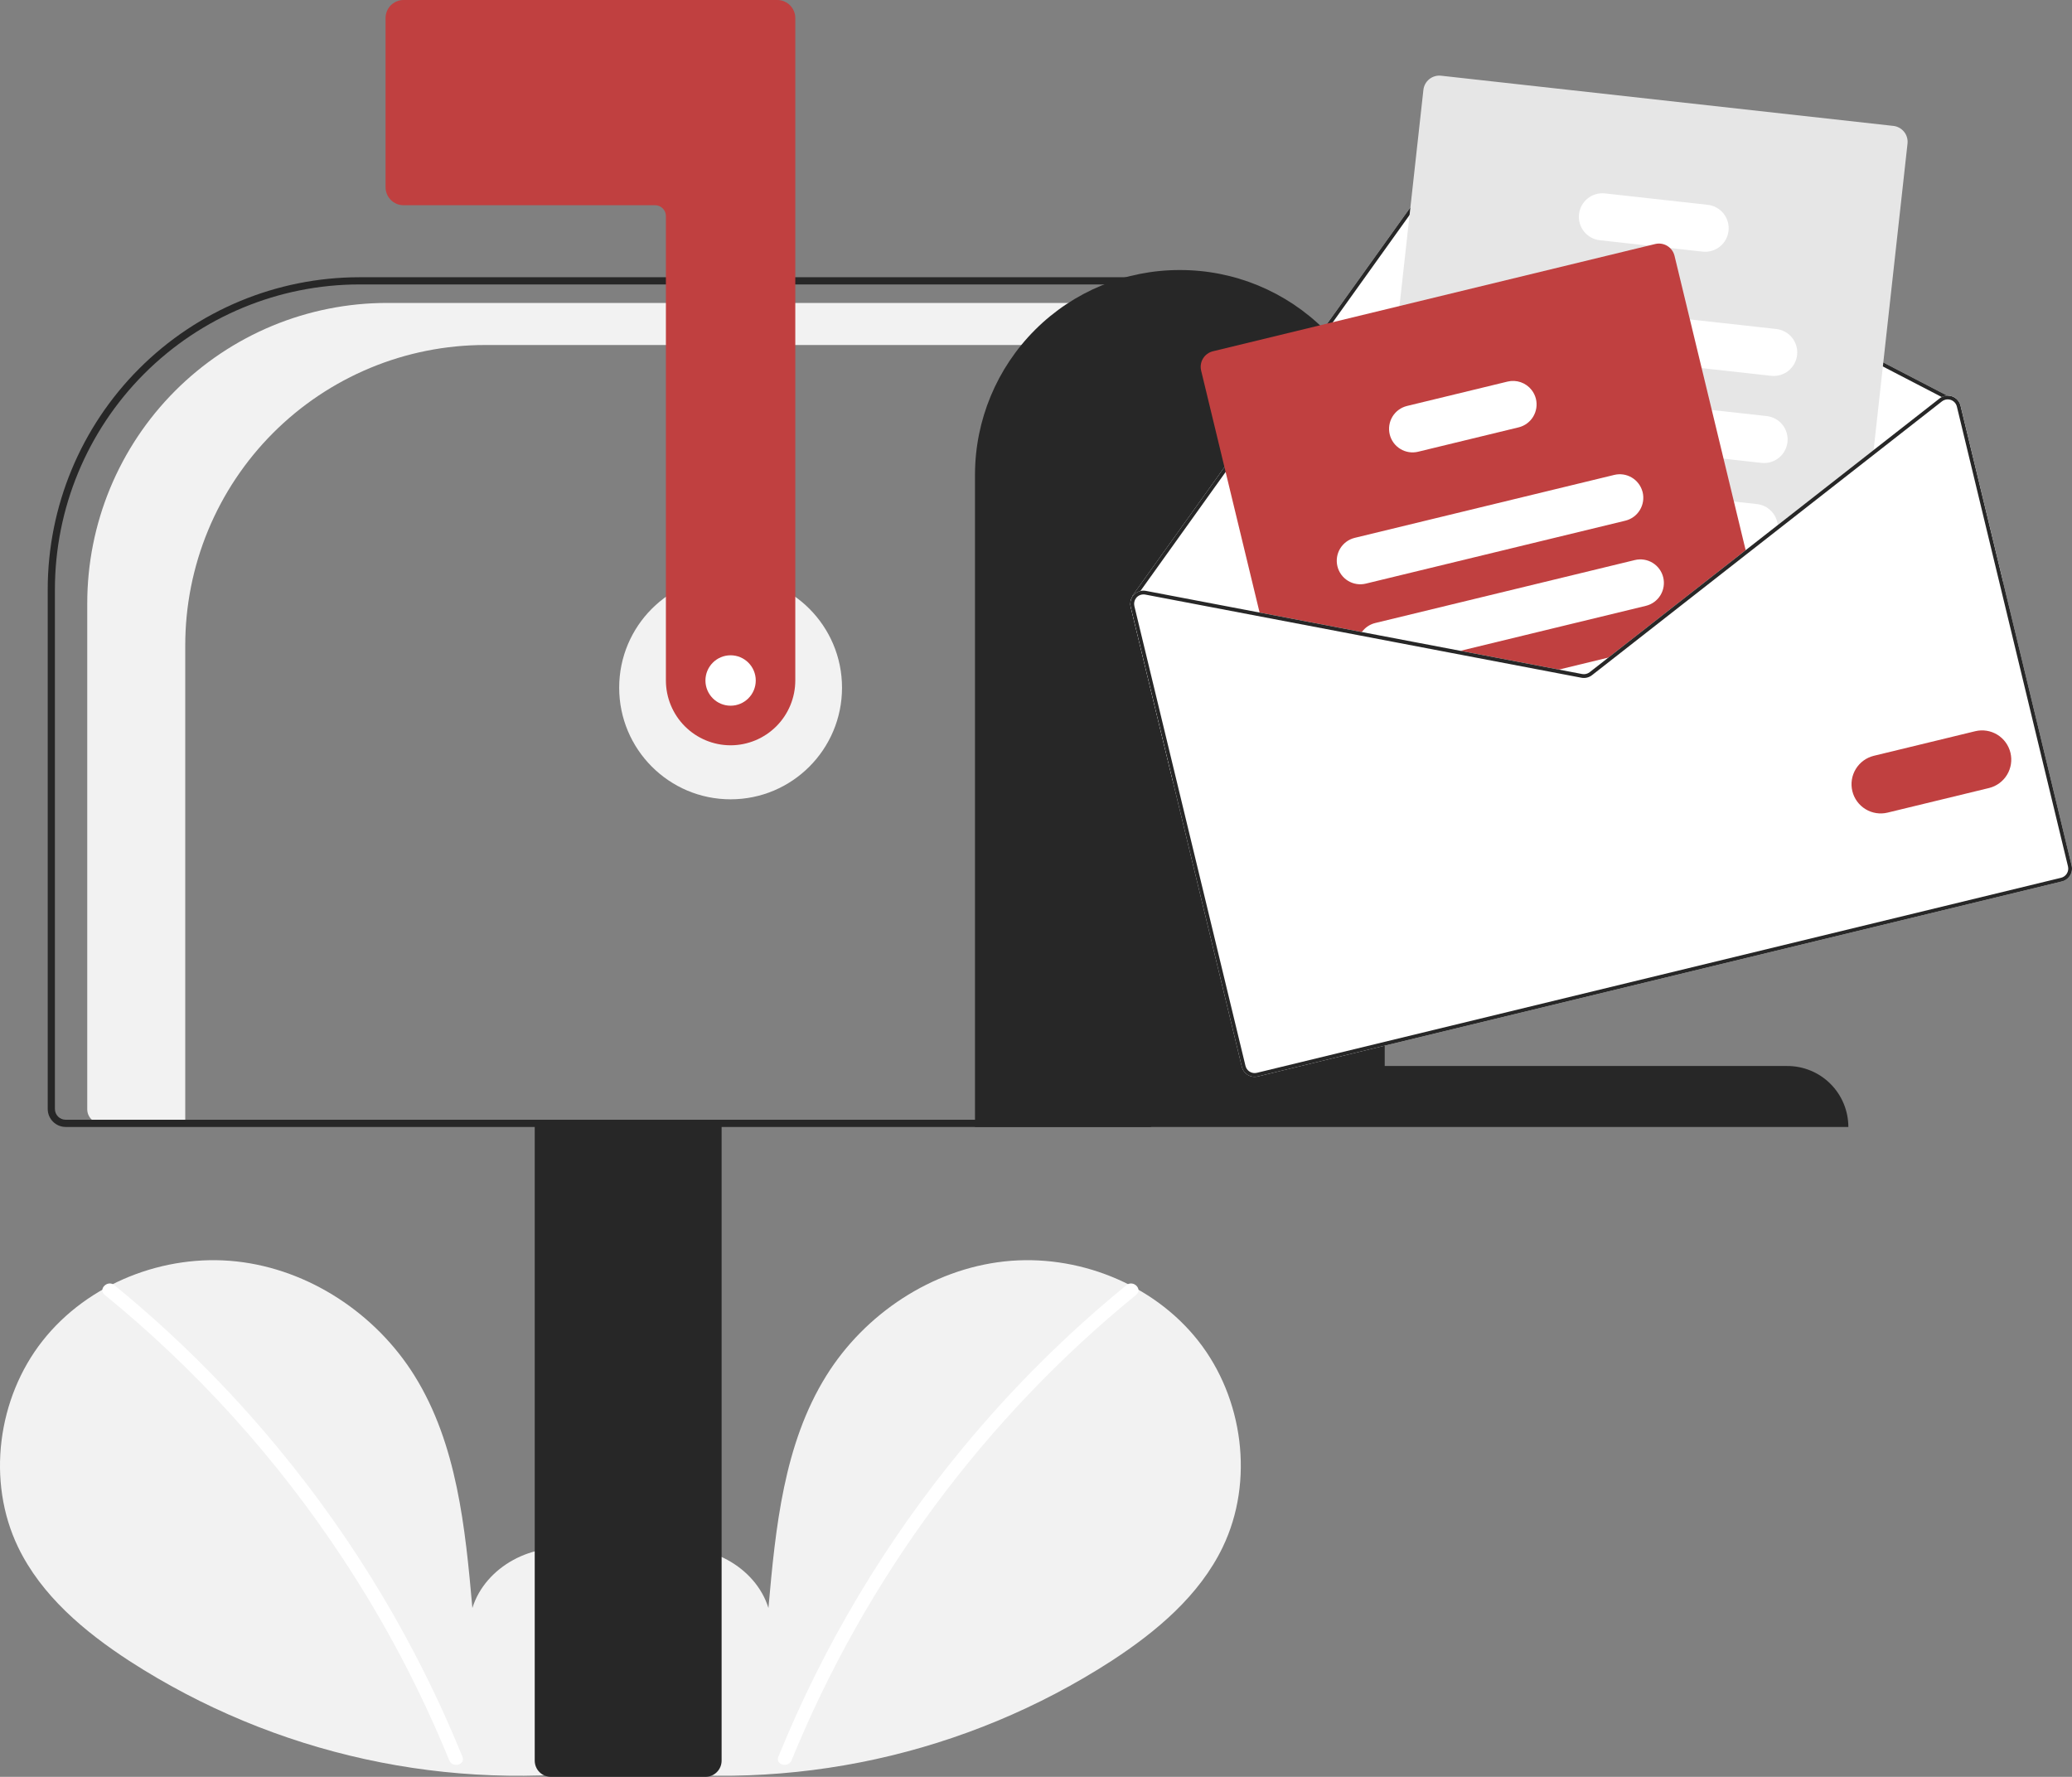 <svg width="372" height="319" viewBox="0 0 372 319" fill="none" xmlns="http://www.w3.org/2000/svg">
<rect x="0" y="0" width="372" height="319" fill="#808080" stroke="none"/>
<g clip-path="url(#clip0_196_16)">
<path d="M109.324 315.671C115.295 310.616 118.923 302.631 117.971 294.857C117.02 287.084 111.128 279.937 103.486 278.286C95.843 276.636 87.131 281.205 84.81 288.684C83.532 274.265 82.06 259.243 74.408 246.964C67.479 235.846 55.477 227.89 42.47 226.467C29.463 225.044 15.769 230.419 7.657 240.703C-0.455 250.987 -2.441 265.938 3.24 277.745C7.426 286.443 15.136 292.916 23.215 298.182C49.321 315.055 80.632 321.917 111.386 317.505" fill="#F2F2F2"/>
<path d="M20.519 230.717C31.251 239.474 41.097 249.268 49.914 259.957C63.712 276.628 74.877 295.32 83.022 315.38C83.618 316.844 81.246 317.481 80.656 316.034C75.477 303.35 69.069 291.206 61.525 279.775C49.761 261.917 35.349 245.961 18.784 232.455C17.559 231.456 19.304 229.726 20.519 230.717V230.717Z" fill="white"/>
<path d="M113.448 315.671C107.476 310.616 103.849 302.631 104.8 294.857C105.752 287.084 111.643 279.937 119.286 278.286C126.928 276.636 135.641 281.205 137.962 288.684C139.239 274.265 140.711 259.243 148.364 246.964C155.293 235.846 167.295 227.89 180.301 226.467C193.308 225.044 207.003 230.419 215.115 240.703C223.226 250.987 225.213 265.938 219.531 277.745C215.346 286.443 207.635 292.916 199.556 298.182C173.451 315.055 142.14 321.917 111.386 317.505" fill="#F2F2F2"/>
<path d="M202.252 230.717C191.52 239.474 181.674 249.268 172.858 259.957C159.059 276.628 147.894 295.32 139.75 315.38C139.153 316.844 141.526 317.481 142.115 316.034C155.44 283.431 176.713 254.695 203.987 232.455C205.212 231.456 203.467 229.726 202.252 230.717V230.717Z" fill="white"/>
<path d="M131.17 143.502C142.217 143.502 151.173 134.53 151.173 123.463C151.173 112.396 142.217 103.425 131.17 103.425C120.122 103.425 111.166 112.396 111.166 123.463C111.166 134.53 120.122 143.502 131.17 143.502Z" fill="#F2F2F2"/>
<path d="M69.493 54.387H207.311V61.94H87.087C80.018 61.94 73.018 63.335 66.488 66.045C59.957 68.755 54.023 72.727 49.025 77.734C44.026 82.741 40.061 88.685 37.356 95.227C34.651 101.769 33.259 108.781 33.259 115.862V201.678H18.178C17.512 201.678 16.873 201.413 16.401 200.94C15.93 200.468 15.665 199.828 15.665 199.16V108.309C15.665 101.228 17.057 94.216 19.762 87.674C22.468 81.132 26.433 75.187 31.431 70.18C36.429 65.173 42.363 61.201 48.894 58.491C55.425 55.782 62.424 54.387 69.493 54.387V54.387Z" fill="#F2F2F2"/>
<path d="M96.002 316.091V201.355H129.556V316.091C129.555 316.862 129.249 317.602 128.705 318.147C128.16 318.692 127.422 318.999 126.652 319H98.906C98.136 318.999 97.398 318.692 96.853 318.147C96.309 317.602 96.003 316.862 96.002 316.091Z" fill="#272727"/>
<path d="M8.567 199.092V105.794C8.584 90.941 14.481 76.702 24.965 66.2C35.449 55.697 49.664 49.79 64.49 49.773H206.667V202.324H11.794C10.938 202.323 10.118 201.982 9.513 201.377C8.909 200.771 8.568 199.949 8.567 199.092V199.092ZM205.376 51.066H64.49C50.006 51.082 36.119 56.854 25.877 67.114C15.635 77.374 9.874 91.284 9.858 105.794V199.092C9.858 199.606 10.063 200.099 10.425 200.463C10.789 200.826 11.28 201.031 11.794 201.031H205.376V51.066Z" fill="#272727"/>
<path d="M131.169 133.805C128.09 133.802 125.137 132.575 122.96 130.394C120.782 128.212 119.557 125.255 119.554 122.17V38.784C119.553 38.27 119.349 37.777 118.986 37.414C118.624 37.05 118.131 36.846 117.618 36.845H72.449C71.594 36.844 70.774 36.503 70.169 35.897C69.564 35.291 69.224 34.47 69.223 33.613V3.232C69.224 2.375 69.564 1.554 70.169 0.948C70.774 0.342 71.594 0.001 72.449 0H139.558C140.413 0.001 141.233 0.342 141.838 0.948C142.443 1.554 142.783 2.375 142.784 3.232V122.17C142.78 125.255 141.556 128.212 139.378 130.394C137.201 132.575 134.248 133.802 131.169 133.805Z" fill="#C04040"/>
<path d="M211.828 48.48C221.563 48.46 230.907 52.314 237.804 59.195C244.702 66.076 248.589 75.42 248.609 85.171V191.381H320.88C323.783 191.375 326.57 192.525 328.627 194.577C330.684 196.629 331.843 199.416 331.849 202.324H175.048V85.171C175.068 75.42 178.955 66.076 185.853 59.195C192.75 52.314 202.094 48.46 211.828 48.48Z" fill="#272727"/>
<path d="M203.002 108.963L210.618 140.479L359.6 104.35L351.984 72.834C351.892 72.449 351.704 72.093 351.438 71.8C351.172 71.506 350.836 71.285 350.462 71.157C350.186 71.059 349.894 71.015 349.601 71.027L263.484 26.359C262.979 26.101 262.399 26.032 261.848 26.165C261.297 26.297 260.812 26.623 260.479 27.083L218.975 85.061L203.329 106.924C203.3 106.962 203.28 107.006 203.27 107.053C203.261 107.1 203.261 107.148 203.271 107.194C202.953 107.725 202.856 108.361 203.002 108.963V108.963Z" fill="white"/>
<path d="M203.272 107.194C203.279 107.235 203.294 107.275 203.317 107.31C203.339 107.345 203.369 107.375 203.403 107.399C203.443 107.426 203.489 107.446 203.537 107.455C203.585 107.465 203.634 107.464 203.682 107.454C203.76 107.433 203.828 107.386 203.875 107.32L203.929 107.245L204.744 106.104L219.539 85.442L261.031 27.477C261.267 27.149 261.614 26.916 262.007 26.822C262.4 26.727 262.815 26.777 263.174 26.963L348.625 71.284L349.392 71.683C349.423 71.696 349.454 71.707 349.487 71.716C349.545 71.706 349.603 71.7 349.662 71.7C349.742 71.673 349.809 71.616 349.849 71.541C349.87 71.502 349.883 71.459 349.887 71.415C349.891 71.37 349.886 71.326 349.873 71.283C349.86 71.24 349.839 71.201 349.81 71.167C349.782 71.132 349.747 71.104 349.708 71.083L349.602 71.027L263.484 26.359C262.979 26.101 262.399 26.032 261.848 26.165C261.297 26.297 260.812 26.623 260.48 27.083L218.976 85.061L203.329 106.924C203.301 106.962 203.281 107.006 203.271 107.053C203.261 107.1 203.261 107.148 203.272 107.194V107.194Z" fill="#272727"/>
<path d="M248.016 110.408L251.332 110.777L275.944 113.508L292.26 115.317L293.224 115.425L313.584 99.494L314.364 98.884L319.173 95.122L336.281 81.737L336.384 80.797L342.469 25.779C342.552 25.022 342.332 24.262 341.857 23.667C341.381 23.072 340.69 22.69 339.934 22.604L258.722 13.592C257.966 13.51 257.208 13.73 256.614 14.207C256.02 14.682 255.639 15.375 255.553 16.132L251.262 54.941L248.881 76.457L246.752 95.706L245.765 104.645L245.477 107.234C245.395 107.992 245.616 108.752 246.092 109.347C246.567 109.942 247.259 110.323 248.016 110.408V110.408Z" fill="#E6E6E6"/>
<path d="M270.332 62.182L305.51 66.086L317.986 67.469C318.537 67.53 319.094 67.482 319.626 67.328C320.158 67.173 320.655 66.915 321.088 66.568C321.52 66.221 321.88 65.792 322.148 65.305C322.415 64.819 322.584 64.285 322.645 63.733C322.706 63.181 322.658 62.623 322.503 62.09C322.349 61.557 322.091 61.059 321.745 60.626C321.398 60.193 320.97 59.832 320.485 59.564C319.999 59.297 319.466 59.127 318.915 59.066L303.398 57.345L271.264 53.775C270.151 53.652 269.035 53.977 268.161 54.678C267.288 55.378 266.727 56.398 266.604 57.513C266.48 58.627 266.804 59.745 267.503 60.621C268.202 61.496 269.22 62.058 270.332 62.182Z" fill="white"/>
<path d="M268.33 77.771C268.42 77.787 268.511 77.804 268.604 77.813L309.44 82.344L316.258 83.103C317.371 83.226 318.487 82.901 319.361 82.2C320.235 81.499 320.795 80.479 320.918 79.364C321.041 78.25 320.717 77.132 320.017 76.256C319.317 75.381 318.299 74.82 317.186 74.696L307.328 73.604L274.98 70.013L269.536 69.409C268.447 69.287 267.354 69.594 266.487 70.265C265.621 70.936 265.049 71.919 264.892 73.005C264.735 74.091 265.006 75.195 265.648 76.085C266.289 76.974 267.251 77.579 268.33 77.771V77.771Z" fill="white"/>
<path d="M263.708 91.594C264.042 92.15 264.5 92.622 265.047 92.972C265.593 93.323 266.212 93.542 266.857 93.614L283.594 95.471L313.404 98.779L313.411 98.778L314.364 98.884L319.173 95.122C319.202 94.836 319.203 94.548 319.173 94.262C319.072 93.303 318.647 92.406 317.968 91.722C317.289 91.037 316.397 90.605 315.439 90.498L311.298 90.037L294.872 88.216L283.052 86.903L267.785 85.208C267.003 85.121 266.211 85.255 265.501 85.595C264.791 85.935 264.19 86.467 263.766 87.132C263.341 87.796 263.111 88.566 263.101 89.354C263.091 90.143 263.301 90.919 263.708 91.594L263.708 91.594Z" fill="white"/>
<path d="M287.217 43.128L295.97 44.099L299.836 44.529L305.676 45.176C306.789 45.3 307.905 44.975 308.779 44.274C309.653 43.573 310.213 42.553 310.336 41.438C310.459 40.323 310.135 39.205 309.435 38.33C308.735 37.454 307.717 36.893 306.604 36.77L288.15 34.724C287.037 34.6 285.921 34.924 285.047 35.624C284.173 36.325 283.612 37.344 283.489 38.459C283.365 39.573 283.688 40.691 284.388 41.567C285.087 42.442 286.105 43.004 287.217 43.128V43.128Z" fill="white"/>
<path d="M215.647 66.535L226.318 110.694L244.128 114.086L260.603 117.228L278.28 120.598L283.928 121.674C284.258 121.737 284.598 121.728 284.925 121.649C285.253 121.57 285.559 121.421 285.824 121.214L290.356 117.669L293.225 115.425L313.584 99.494L300.639 45.925C300.511 45.392 300.232 44.907 299.836 44.529C299.489 44.194 299.063 43.953 298.597 43.827C298.132 43.7 297.643 43.694 297.174 43.807L217.761 63.065C217.021 63.245 216.383 63.711 215.987 64.362C215.59 65.013 215.468 65.794 215.647 66.535V66.535Z" fill="#C04040"/>
<path d="M240.115 101.665C240.379 102.754 241.064 103.694 242.019 104.278C242.974 104.862 244.122 105.042 245.21 104.779L291.808 93.479C292.895 93.214 293.833 92.528 294.415 91.571C294.998 90.614 295.178 89.465 294.917 88.375C294.905 88.321 294.89 88.268 294.871 88.216C294.574 87.165 293.882 86.271 292.94 85.72C291.999 85.169 290.882 85.005 289.822 85.261L243.224 96.561C242.136 96.826 241.198 97.512 240.615 98.469C240.032 99.426 239.852 100.575 240.115 101.665Z" fill="white"/>
<path d="M244.128 114.086L260.603 117.228L295.502 108.765C296.59 108.501 297.529 107.815 298.112 106.858C298.695 105.901 298.875 104.751 298.611 103.661C298.348 102.571 297.663 101.631 296.708 101.047C295.752 100.463 294.604 100.283 293.516 100.547L246.918 111.847C245.945 112.081 245.087 112.657 244.5 113.47C244.359 113.665 244.234 113.871 244.128 114.086Z" fill="white"/>
<path d="M278.279 120.598L283.927 121.674C284.258 121.737 284.598 121.728 284.925 121.649C285.252 121.57 285.559 121.421 285.824 121.214L290.355 117.669L278.279 120.598Z" fill="white"/>
<path d="M249.504 77.986C249.768 79.076 250.453 80.015 251.409 80.599C252.364 81.183 253.511 81.364 254.599 81.101L272.648 76.724C273.735 76.459 274.672 75.772 275.255 74.816C275.838 73.859 276.018 72.71 275.757 71.62C275.616 71.034 275.351 70.486 274.979 70.013C274.48 69.373 273.807 68.891 273.042 68.624C272.276 68.356 271.45 68.315 270.662 68.506L252.613 72.882C251.525 73.147 250.587 73.832 250.004 74.79C249.421 75.747 249.241 76.897 249.504 77.986V77.986Z" fill="white"/>
<path d="M260.601 117.228L278.28 120.598L283.927 121.675C284.257 121.737 284.597 121.728 284.924 121.649C285.251 121.57 285.557 121.422 285.823 121.216L290.357 117.669L288.766 118.055L285.407 120.68C285.217 120.828 284.998 120.933 284.765 120.99C284.531 121.047 284.289 121.053 284.052 121.009L279.872 120.212L262.192 116.842L260.601 117.228ZM313.409 98.78L313.581 99.493L314.365 98.882L313.409 98.78ZM260.601 117.228L278.28 120.598L283.927 121.675C284.257 121.737 284.597 121.728 284.924 121.649C285.251 121.57 285.557 121.422 285.823 121.216L290.357 117.669L288.766 118.055L285.407 120.68C285.217 120.828 284.998 120.933 284.765 120.99C284.531 121.047 284.289 121.053 284.052 121.009L279.872 120.212L262.192 116.842L260.601 117.228ZM260.601 117.228L278.28 120.598L283.927 121.675C284.257 121.737 284.597 121.728 284.924 121.649C285.251 121.57 285.557 121.422 285.823 121.216L290.357 117.669L288.766 118.055L285.407 120.68C285.217 120.828 284.998 120.933 284.765 120.99C284.531 121.047 284.289 121.053 284.052 121.009L279.872 120.212L262.192 116.842L260.601 117.228ZM203.002 108.963L222.951 191.515C223.099 192.125 223.483 192.651 224.018 192.978C224.553 193.305 225.195 193.406 225.805 193.259L370.192 158.245C370.801 158.097 371.326 157.712 371.653 157.176C371.979 156.64 372.08 155.997 371.933 155.386L351.984 72.834C351.892 72.449 351.704 72.093 351.438 71.8C351.172 71.506 350.836 71.285 350.462 71.157C350.186 71.059 349.894 71.015 349.601 71.027C349.26 71.037 348.926 71.125 348.624 71.284C348.485 71.35 348.354 71.432 348.233 71.528L336.383 80.797L319.173 94.264L313.408 98.775L313.409 98.78L313.404 98.781L292.261 115.315L288.766 118.055L285.407 120.68C285.217 120.828 284.998 120.933 284.765 120.99C284.531 121.047 284.289 121.053 284.052 121.009L279.872 120.212L262.192 116.842L244.498 113.471L205.742 106.083C205.411 106.017 205.07 106.024 204.743 106.104C204.302 106.212 203.902 106.444 203.589 106.774C203.47 106.903 203.363 107.044 203.271 107.194C202.953 107.725 202.856 108.361 203.002 108.963V108.963ZM260.601 117.228L278.28 120.598L283.927 121.675C284.257 121.737 284.597 121.728 284.924 121.649C285.251 121.57 285.557 121.422 285.823 121.216L290.357 117.669L288.766 118.055L285.407 120.68C285.217 120.828 284.998 120.933 284.765 120.99C284.531 121.047 284.289 121.053 284.052 121.009L279.872 120.212L262.192 116.842L260.601 117.228ZM260.601 117.228L278.28 120.598L283.927 121.675C284.257 121.737 284.597 121.728 284.924 121.649C285.251 121.57 285.557 121.422 285.823 121.216L290.357 117.669L288.766 118.055L285.407 120.68C285.217 120.828 284.998 120.933 284.765 120.99C284.531 121.047 284.289 121.053 284.052 121.009L279.872 120.212L262.192 116.842L260.601 117.228ZM260.601 117.228L278.28 120.598L283.927 121.675C284.257 121.737 284.597 121.728 284.924 121.649C285.251 121.57 285.557 121.422 285.823 121.216L290.357 117.669L288.766 118.055L285.407 120.68C285.217 120.828 284.998 120.933 284.765 120.99C284.531 121.047 284.289 121.053 284.052 121.009L279.872 120.212L262.192 116.842L260.601 117.228Z" fill="white"/>
<path d="M260.601 117.228L278.28 120.598L283.927 121.675C284.257 121.737 284.597 121.728 284.924 121.649C285.251 121.57 285.557 121.422 285.823 121.216L290.357 117.669L288.766 118.055L285.407 120.68C285.217 120.828 284.998 120.933 284.765 120.99C284.531 121.047 284.289 121.053 284.052 121.009L279.872 120.212L262.192 116.842L260.601 117.228ZM313.409 98.78L313.581 99.493L314.365 98.882L313.409 98.78ZM260.601 117.228L278.28 120.598L283.927 121.675C284.257 121.737 284.597 121.728 284.924 121.649C285.251 121.57 285.557 121.422 285.823 121.216L290.357 117.669L288.766 118.055L285.407 120.68C285.217 120.828 284.998 120.933 284.765 120.99C284.531 121.047 284.289 121.053 284.052 121.009L279.872 120.212L262.192 116.842L260.601 117.228ZM260.601 117.228L278.28 120.598L283.927 121.675C284.257 121.737 284.597 121.728 284.924 121.649C285.251 121.57 285.557 121.422 285.823 121.216L290.357 117.669L288.766 118.055L285.407 120.68C285.217 120.828 284.998 120.933 284.765 120.99C284.531 121.047 284.289 121.053 284.052 121.009L279.872 120.212L262.192 116.842L260.601 117.228ZM203.928 107.245L204.016 107.311C204.031 107.287 204.056 107.266 204.076 107.24C204.271 107.037 204.514 106.885 204.783 106.798C205.051 106.711 205.337 106.693 205.615 106.744L244.128 114.083L260.601 117.228L278.28 120.598L283.927 121.675C284.257 121.737 284.597 121.728 284.924 121.649C285.251 121.57 285.557 121.422 285.823 121.216L290.357 117.669L288.766 118.055L285.407 120.68C285.217 120.828 284.998 120.933 284.765 120.99C284.531 121.047 284.289 121.053 284.052 121.009L279.872 120.212L262.192 116.842L244.498 113.471L205.742 106.083C205.411 106.017 205.07 106.024 204.743 106.104L203.928 107.245ZM203.002 108.963L222.951 191.515C223.099 192.125 223.483 192.651 224.018 192.978C224.553 193.305 225.195 193.406 225.805 193.259L370.192 158.245C370.801 158.097 371.326 157.712 371.653 157.176C371.979 156.64 372.08 155.997 371.933 155.386L351.984 72.834C351.892 72.449 351.704 72.093 351.438 71.8C351.172 71.506 350.836 71.285 350.462 71.157C350.186 71.059 349.894 71.015 349.601 71.027C349.26 71.037 348.926 71.125 348.624 71.284C348.485 71.35 348.354 71.432 348.233 71.528L336.383 80.797L319.173 94.264L313.408 98.775L313.409 98.78L313.404 98.781L292.261 115.315L288.766 118.055L285.407 120.68C285.217 120.828 284.998 120.933 284.765 120.99C284.531 121.047 284.289 121.053 284.052 121.009L279.872 120.212L262.192 116.842L244.498 113.471L205.742 106.083C205.411 106.017 205.07 106.024 204.743 106.104C204.302 106.212 203.902 106.444 203.589 106.774C203.47 106.903 203.363 107.044 203.271 107.194C202.953 107.725 202.856 108.361 203.002 108.963V108.963ZM203.66 108.803C203.601 108.56 203.597 108.306 203.649 108.061C203.7 107.816 203.806 107.586 203.958 107.387C203.971 107.358 203.991 107.332 204.016 107.311C204.031 107.287 204.056 107.266 204.076 107.24C204.271 107.037 204.514 106.885 204.783 106.798C205.051 106.711 205.337 106.693 205.615 106.744L244.128 114.083L260.601 117.228L278.28 120.598L283.927 121.675C284.257 121.737 284.597 121.728 284.924 121.649C285.251 121.57 285.557 121.422 285.823 121.216L290.357 117.669L293.225 115.425L313.581 99.493L314.365 98.882L319.17 95.121L336.282 81.735L348.652 72.057C348.84 71.91 349.058 71.805 349.289 71.749C349.354 71.733 349.42 71.722 349.486 71.716C349.544 71.706 349.603 71.7 349.661 71.7C349.859 71.698 350.056 71.73 350.243 71.794C350.509 71.888 350.749 72.046 350.939 72.255C351.129 72.464 351.263 72.718 351.331 72.992L371.28 155.545C371.332 155.761 371.342 155.986 371.308 156.206C371.273 156.426 371.196 156.637 371.08 156.827C370.965 157.017 370.813 157.182 370.633 157.313C370.453 157.444 370.25 157.539 370.034 157.591L225.647 192.605C225.211 192.71 224.752 192.637 224.37 192.403C223.987 192.168 223.714 191.792 223.609 191.355L203.66 108.803ZM260.601 117.228L278.28 120.598L283.927 121.675C284.257 121.737 284.597 121.728 284.924 121.649C285.251 121.57 285.557 121.422 285.823 121.216L290.357 117.669L288.766 118.055L285.407 120.68C285.217 120.828 284.998 120.933 284.765 120.99C284.531 121.047 284.289 121.053 284.052 121.009L279.872 120.212L262.192 116.842L260.601 117.228ZM260.601 117.228L278.28 120.598L283.927 121.675C284.257 121.737 284.597 121.728 284.924 121.649C285.251 121.57 285.557 121.422 285.823 121.216L290.357 117.669L288.766 118.055L285.407 120.68C285.217 120.828 284.998 120.933 284.765 120.99C284.531 121.047 284.289 121.053 284.052 121.009L279.872 120.212L262.192 116.842L260.601 117.228ZM260.601 117.228L278.28 120.598L283.927 121.675C284.257 121.737 284.597 121.728 284.924 121.649C285.251 121.57 285.557 121.422 285.823 121.216L290.357 117.669L288.766 118.055L285.407 120.68C285.217 120.828 284.998 120.933 284.765 120.99C284.531 121.047 284.289 121.053 284.052 121.009L279.872 120.212L262.192 116.842L260.601 117.228Z" fill="#272727"/>
<path d="M332.561 142.026C332.236 140.673 332.459 139.247 333.183 138.059C333.906 136.871 335.071 136.019 336.42 135.69L354.644 131.271C355.992 130.949 357.413 131.176 358.595 131.901C359.777 132.627 360.624 133.792 360.95 135.142C361.277 136.491 361.055 137.915 360.335 139.102C359.615 140.289 358.455 141.141 357.109 141.473L338.885 145.892C337.535 146.218 336.111 145.994 334.925 145.269C333.74 144.544 332.889 143.378 332.561 142.026Z" fill="#C04040"/>
<path d="M131.169 126.695C133.664 126.695 135.686 124.669 135.686 122.17C135.686 119.671 133.664 117.645 131.169 117.645C128.675 117.645 126.652 119.671 126.652 122.17C126.652 124.669 128.675 126.695 131.169 126.695Z" fill="white"/>
</g>
<defs>
<clipPath id="clip0_196_16">
<rect width="372" height="319" fill="white"/>
</clipPath>
</defs>
</svg>
